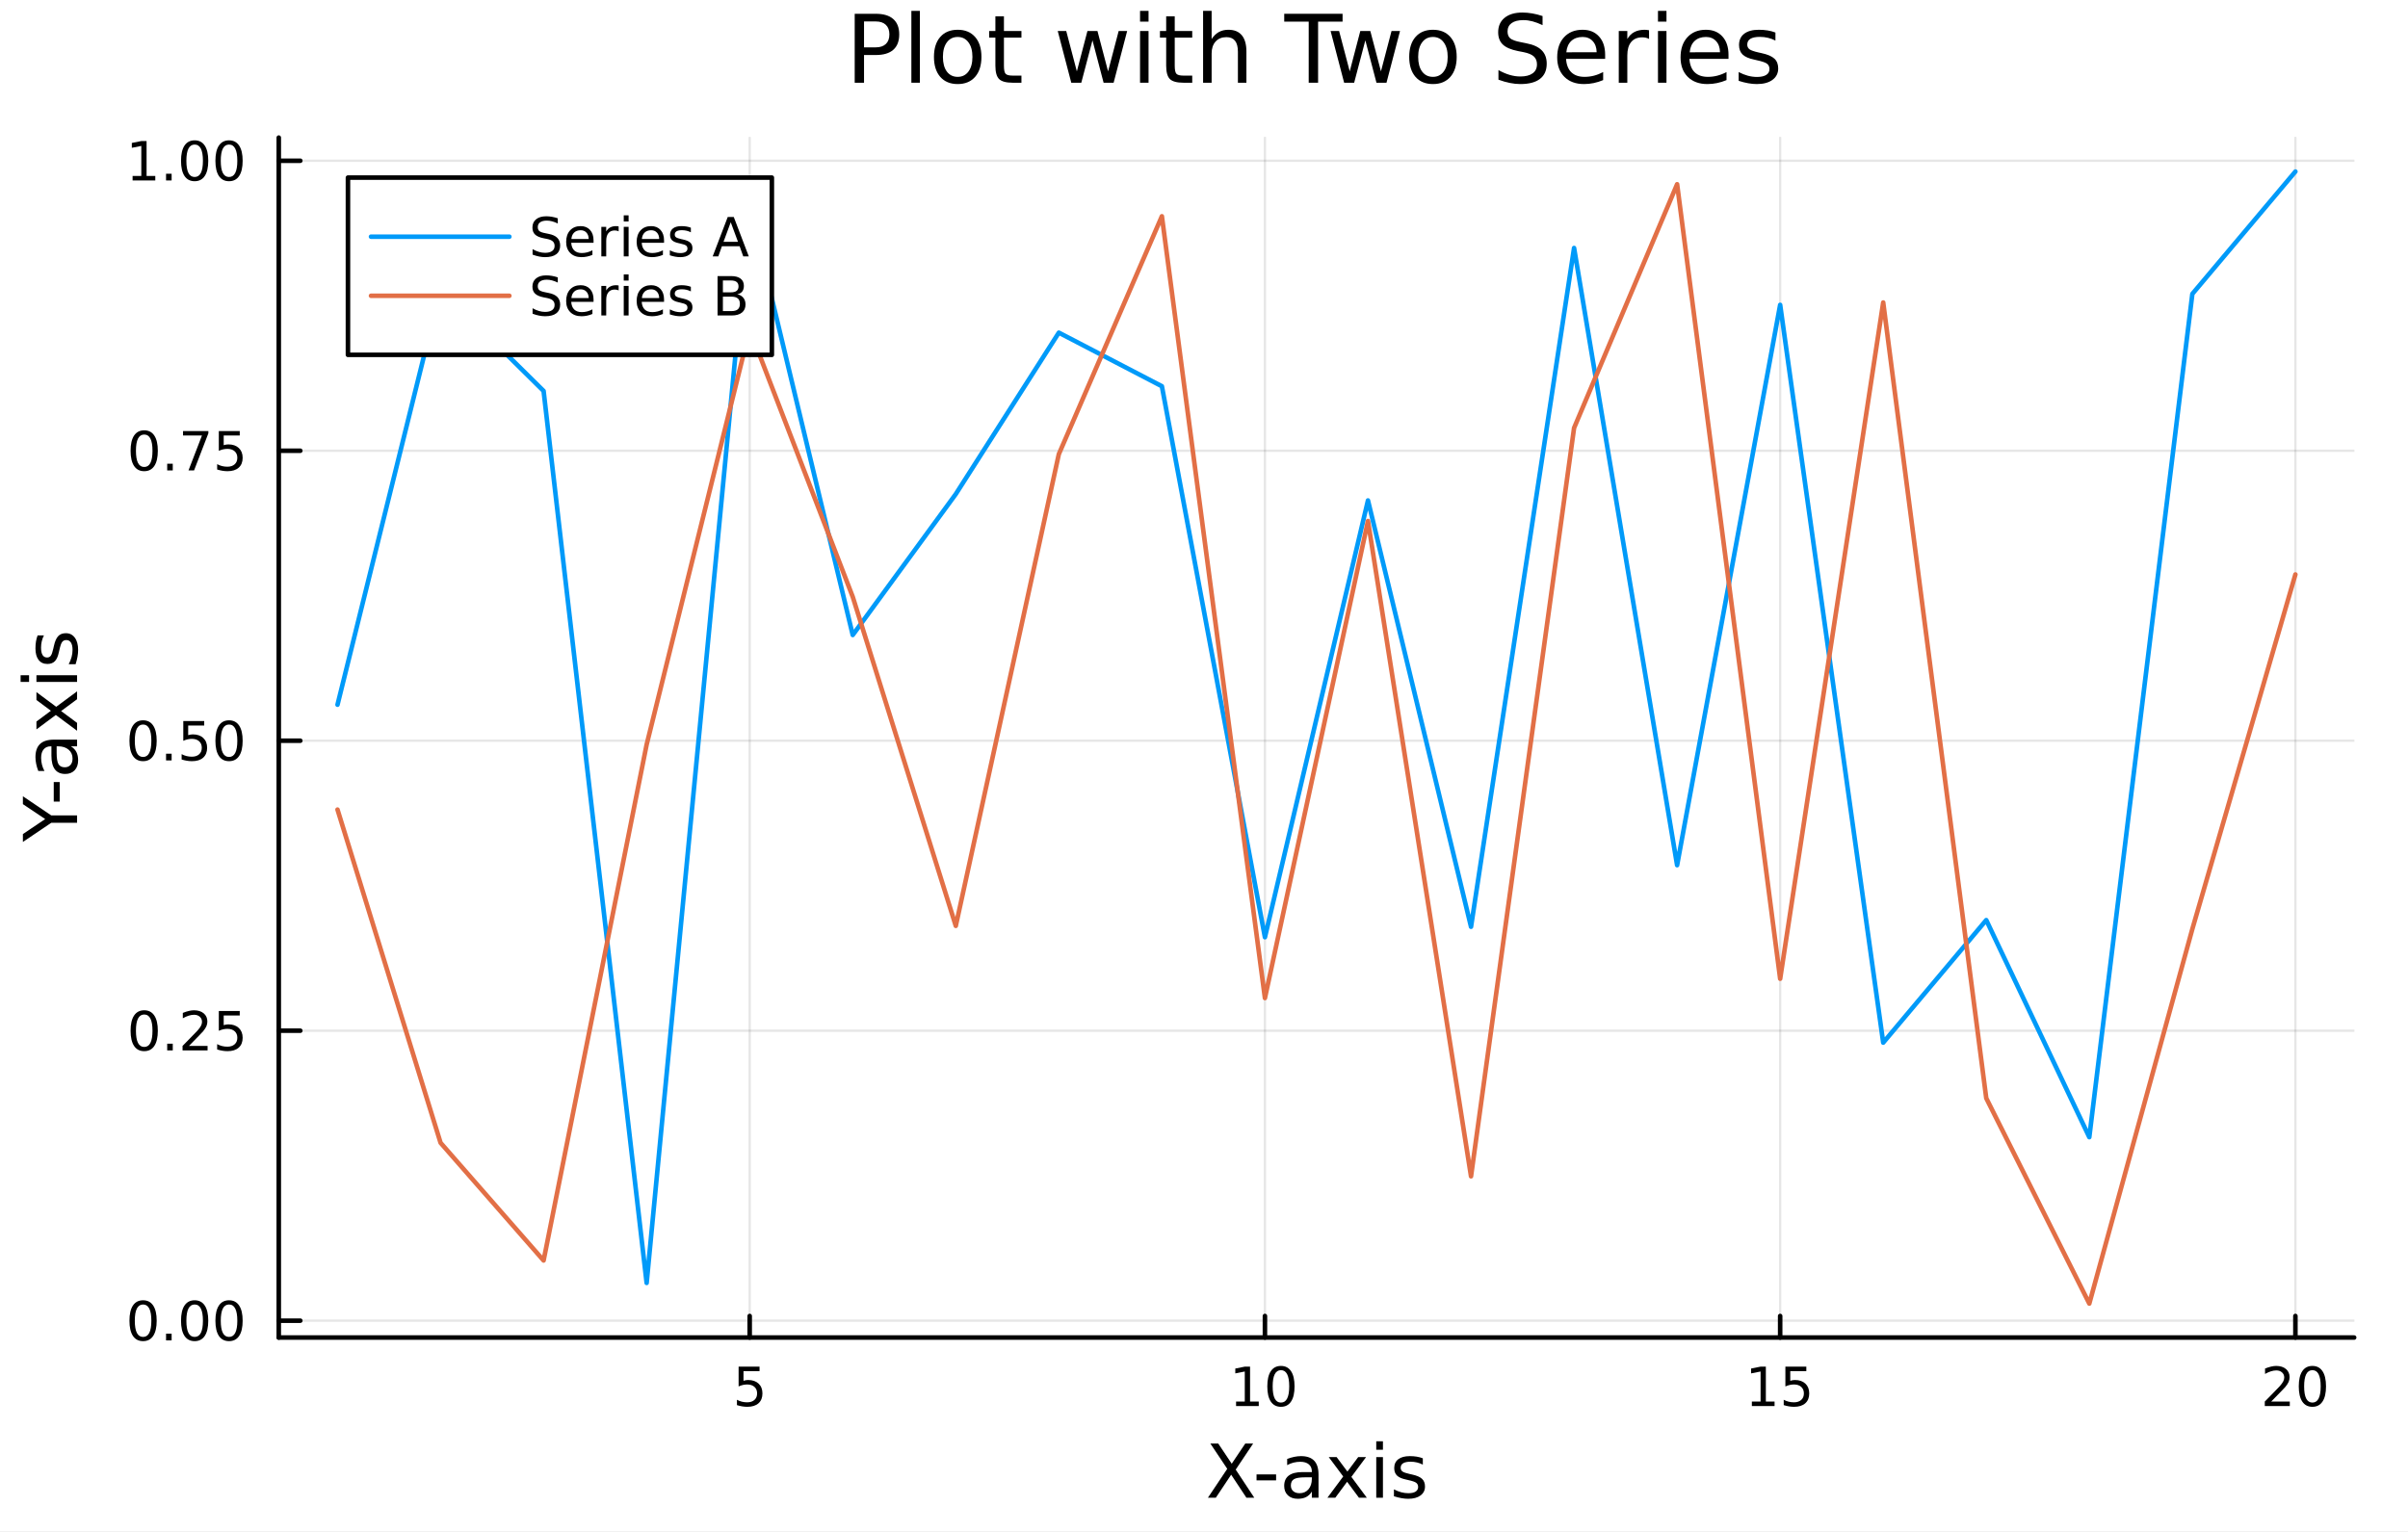 <?xml version="1.0" encoding="utf-8"?>
<svg xmlns="http://www.w3.org/2000/svg" xmlns:xlink="http://www.w3.org/1999/xlink" width="528" height="336" viewBox="0 0 2112 1344">
<rect x="0" y="0" width="2112" height="1344" fill="#333333" stroke="none"/>
<defs>
  <clipPath id="clip620">
    <rect x="0" y="0" width="2112" height="1344"/>
  </clipPath>
</defs>
<path clip-path="url(#clip620)" d="M0 1344 L2112 1344 L2112 2.13163e-14 L0 2.13163e-14  Z" fill="#ffffff" fill-rule="evenodd" fill-opacity="1"/>
<defs>
  <clipPath id="clip621">
    <rect x="422" y="0" width="1479" height="1344"/>
  </clipPath>
</defs>
<path clip-path="url(#clip620)" d="M244.502 1173.47 L2064.76 1173.47 L2064.76 120.723 L244.502 120.723  Z" fill="#ffffff" fill-rule="evenodd" fill-opacity="1"/>
<defs>
  <clipPath id="clip622">
    <rect x="244" y="120" width="1821" height="1054"/>
  </clipPath>
</defs>
<polyline clip-path="url(#clip622)" style="stroke:#000000; stroke-linecap:round; stroke-linejoin:round; stroke-width:2; stroke-opacity:0.1; fill:none" points="657.539,1173.47 657.539,120.723 "/>
<polyline clip-path="url(#clip622)" style="stroke:#000000; stroke-linecap:round; stroke-linejoin:round; stroke-width:2; stroke-opacity:0.1; fill:none" points="1109.44,1173.47 1109.44,120.723 "/>
<polyline clip-path="url(#clip622)" style="stroke:#000000; stroke-linecap:round; stroke-linejoin:round; stroke-width:2; stroke-opacity:0.1; fill:none" points="1561.34,1173.47 1561.34,120.723 "/>
<polyline clip-path="url(#clip622)" style="stroke:#000000; stroke-linecap:round; stroke-linejoin:round; stroke-width:2; stroke-opacity:0.1; fill:none" points="2013.24,1173.47 2013.24,120.723 "/>
<polyline clip-path="url(#clip622)" style="stroke:#000000; stroke-linecap:round; stroke-linejoin:round; stroke-width:2; stroke-opacity:0.1; fill:none" points="244.502,1158.68 2064.76,1158.68 "/>
<polyline clip-path="url(#clip622)" style="stroke:#000000; stroke-linecap:round; stroke-linejoin:round; stroke-width:2; stroke-opacity:0.1; fill:none" points="244.502,904.27 2064.76,904.27 "/>
<polyline clip-path="url(#clip622)" style="stroke:#000000; stroke-linecap:round; stroke-linejoin:round; stroke-width:2; stroke-opacity:0.1; fill:none" points="244.502,649.857 2064.76,649.857 "/>
<polyline clip-path="url(#clip622)" style="stroke:#000000; stroke-linecap:round; stroke-linejoin:round; stroke-width:2; stroke-opacity:0.1; fill:none" points="244.502,395.445 2064.76,395.445 "/>
<polyline clip-path="url(#clip622)" style="stroke:#000000; stroke-linecap:round; stroke-linejoin:round; stroke-width:2; stroke-opacity:0.1; fill:none" points="244.502,141.032 2064.76,141.032 "/>
<polyline clip-path="url(#clip620)" style="stroke:#000000; stroke-linecap:round; stroke-linejoin:round; stroke-width:4; stroke-opacity:1; fill:none" points="244.502,1173.47 2064.76,1173.47 "/>
<polyline clip-path="url(#clip620)" style="stroke:#000000; stroke-linecap:round; stroke-linejoin:round; stroke-width:4; stroke-opacity:1; fill:none" points="657.539,1173.47 657.539,1154.57 "/>
<polyline clip-path="url(#clip620)" style="stroke:#000000; stroke-linecap:round; stroke-linejoin:round; stroke-width:4; stroke-opacity:1; fill:none" points="1109.44,1173.47 1109.44,1154.57 "/>
<polyline clip-path="url(#clip620)" style="stroke:#000000; stroke-linecap:round; stroke-linejoin:round; stroke-width:4; stroke-opacity:1; fill:none" points="1561.34,1173.47 1561.34,1154.57 "/>
<polyline clip-path="url(#clip620)" style="stroke:#000000; stroke-linecap:round; stroke-linejoin:round; stroke-width:4; stroke-opacity:1; fill:none" points="2013.24,1173.47 2013.24,1154.57 "/>
<path clip-path="url(#clip620)" d="M647.817 1199.01 L666.173 1199.01 L666.173 1202.94 L652.099 1202.94 L652.099 1211.41 Q653.118 1211.07 654.136 1210.9 Q655.155 1210.72 656.173 1210.72 Q661.96 1210.72 665.34 1213.89 Q668.719 1217.06 668.719 1222.48 Q668.719 1228.06 665.247 1231.16 Q661.775 1234.24 655.455 1234.24 Q653.28 1234.24 651.011 1233.87 Q648.766 1233.5 646.358 1232.76 L646.358 1228.06 Q648.442 1229.19 650.664 1229.75 Q652.886 1230.3 655.363 1230.3 Q659.367 1230.3 661.705 1228.2 Q664.043 1226.09 664.043 1222.48 Q664.043 1218.87 661.705 1216.76 Q659.367 1214.65 655.363 1214.65 Q653.488 1214.65 651.613 1215.07 Q649.761 1215.49 647.817 1216.37 L647.817 1199.01 Z" fill="#000000" fill-rule="nonzero" fill-opacity="1" /><path clip-path="url(#clip620)" d="M1084.13 1229.63 L1091.77 1229.63 L1091.77 1203.27 L1083.46 1204.93 L1083.46 1200.67 L1091.72 1199.01 L1096.4 1199.01 L1096.4 1229.63 L1104.03 1229.63 L1104.03 1233.57 L1084.13 1233.57 L1084.13 1229.63 Z" fill="#000000" fill-rule="nonzero" fill-opacity="1" /><path clip-path="url(#clip620)" d="M1123.48 1202.09 Q1119.87 1202.09 1118.04 1205.65 Q1116.23 1209.19 1116.23 1216.32 Q1116.23 1223.43 1118.04 1226.99 Q1119.87 1230.53 1123.48 1230.53 Q1127.11 1230.53 1128.92 1226.99 Q1130.75 1223.43 1130.75 1216.32 Q1130.75 1209.19 1128.92 1205.65 Q1127.11 1202.09 1123.48 1202.09 M1123.48 1198.38 Q1129.29 1198.38 1132.34 1202.99 Q1135.42 1207.57 1135.42 1216.32 Q1135.42 1225.05 1132.34 1229.65 Q1129.29 1234.24 1123.48 1234.24 Q1117.67 1234.24 1114.59 1229.65 Q1111.53 1225.05 1111.53 1216.32 Q1111.53 1207.57 1114.59 1202.99 Q1117.67 1198.38 1123.48 1198.38 Z" fill="#000000" fill-rule="nonzero" fill-opacity="1" /><path clip-path="url(#clip620)" d="M1536.52 1229.63 L1544.16 1229.63 L1544.16 1203.27 L1535.85 1204.93 L1535.85 1200.67 L1544.12 1199.01 L1548.79 1199.01 L1548.79 1229.63 L1556.43 1229.63 L1556.43 1233.57 L1536.52 1233.57 L1536.52 1229.63 Z" fill="#000000" fill-rule="nonzero" fill-opacity="1" /><path clip-path="url(#clip620)" d="M1565.92 1199.01 L1584.28 1199.01 L1584.28 1202.94 L1570.2 1202.94 L1570.2 1211.41 Q1571.22 1211.07 1572.24 1210.9 Q1573.26 1210.72 1574.28 1210.72 Q1580.07 1210.72 1583.45 1213.89 Q1586.83 1217.06 1586.83 1222.48 Q1586.83 1228.06 1583.35 1231.16 Q1579.88 1234.24 1573.56 1234.24 Q1571.39 1234.24 1569.12 1233.87 Q1566.87 1233.5 1564.46 1232.76 L1564.46 1228.06 Q1566.55 1229.19 1568.77 1229.75 Q1570.99 1230.3 1573.47 1230.3 Q1577.47 1230.3 1579.81 1228.2 Q1582.15 1226.09 1582.15 1222.48 Q1582.15 1218.87 1579.81 1216.76 Q1577.47 1214.65 1573.47 1214.65 Q1571.59 1214.65 1569.72 1215.07 Q1567.87 1215.49 1565.92 1216.37 L1565.92 1199.01 Z" fill="#000000" fill-rule="nonzero" fill-opacity="1" /><path clip-path="url(#clip620)" d="M1992.01 1229.63 L2008.33 1229.63 L2008.33 1233.57 L1986.39 1233.57 L1986.39 1229.63 Q1989.05 1226.88 1993.63 1222.25 Q1998.24 1217.59 1999.42 1216.25 Q2001.67 1213.73 2002.54 1211.99 Q2003.45 1210.23 2003.45 1208.54 Q2003.45 1205.79 2001.5 1204.05 Q1999.58 1202.32 1996.48 1202.32 Q1994.28 1202.32 1991.83 1203.08 Q1989.4 1203.84 1986.62 1205.4 L1986.62 1200.67 Q1989.44 1199.54 1991.9 1198.96 Q1994.35 1198.38 1996.39 1198.38 Q2001.76 1198.38 2004.95 1201.07 Q2008.15 1203.75 2008.15 1208.24 Q2008.15 1210.37 2007.34 1212.29 Q2006.55 1214.19 2004.44 1216.78 Q2003.86 1217.46 2000.76 1220.67 Q1997.66 1223.87 1992.01 1229.63 Z" fill="#000000" fill-rule="nonzero" fill-opacity="1" /><path clip-path="url(#clip620)" d="M2028.15 1202.09 Q2024.54 1202.09 2022.71 1205.65 Q2020.9 1209.19 2020.9 1216.32 Q2020.9 1223.43 2022.71 1226.99 Q2024.54 1230.53 2028.15 1230.53 Q2031.78 1230.53 2033.59 1226.99 Q2035.42 1223.43 2035.42 1216.32 Q2035.42 1209.19 2033.59 1205.65 Q2031.78 1202.09 2028.15 1202.09 M2028.15 1198.38 Q2033.96 1198.38 2037.01 1202.99 Q2040.09 1207.57 2040.09 1216.32 Q2040.09 1225.05 2037.01 1229.65 Q2033.96 1234.24 2028.15 1234.24 Q2022.34 1234.24 2019.26 1229.65 Q2016.2 1225.05 2016.2 1216.32 Q2016.2 1207.57 2019.26 1202.99 Q2022.34 1198.38 2028.15 1198.38 Z" fill="#000000" fill-rule="nonzero" fill-opacity="1" /><path clip-path="url(#clip620)" d="M1061.59 1266.49 L1068.5 1266.49 L1080.31 1284.16 L1092.18 1266.49 L1099.09 1266.49 L1083.81 1289.32 L1100.11 1314.01 L1093.2 1314.01 L1079.83 1293.8 L1066.37 1314.01 L1059.43 1314.01 L1076.39 1288.65 L1061.59 1266.49 Z" fill="#000000" fill-rule="nonzero" fill-opacity="1" /><path clip-path="url(#clip620)" d="M1102.08 1293.55 L1119.24 1293.55 L1119.24 1298.77 L1102.08 1298.77 L1102.08 1293.55 Z" fill="#000000" fill-rule="nonzero" fill-opacity="1" /><path clip-path="url(#clip620)" d="M1144.76 1296.1 Q1137.66 1296.1 1134.93 1297.72 Q1132.19 1299.34 1132.19 1303.26 Q1132.19 1306.38 1134.23 1308.22 Q1136.3 1310.04 1139.83 1310.04 Q1144.7 1310.04 1147.63 1306.6 Q1150.59 1303.13 1150.59 1297.4 L1150.59 1296.1 L1144.76 1296.1 M1156.44 1293.68 L1156.44 1314.01 L1150.59 1314.01 L1150.59 1308.6 Q1148.58 1311.85 1145.59 1313.41 Q1142.6 1314.94 1138.27 1314.94 Q1132.79 1314.94 1129.55 1311.88 Q1126.33 1308.79 1126.33 1303.64 Q1126.33 1297.62 1130.34 1294.57 Q1134.39 1291.51 1142.37 1291.51 L1150.59 1291.51 L1150.59 1290.94 Q1150.59 1286.9 1147.91 1284.7 Q1145.27 1282.47 1140.47 1282.47 Q1137.41 1282.47 1134.51 1283.2 Q1131.62 1283.94 1128.94 1285.4 L1128.94 1279.99 Q1132.16 1278.75 1135.18 1278.14 Q1138.21 1277.51 1141.07 1277.51 Q1148.8 1277.51 1152.62 1281.52 Q1156.44 1285.53 1156.44 1293.68 Z" fill="#000000" fill-rule="nonzero" fill-opacity="1" /><path clip-path="url(#clip620)" d="M1198.14 1278.37 L1185.25 1295.71 L1198.81 1314.01 L1191.9 1314.01 L1181.52 1300.01 L1171.15 1314.01 L1164.24 1314.01 L1178.09 1295.36 L1165.42 1278.37 L1172.33 1278.37 L1181.78 1291.07 L1191.23 1278.37 L1198.14 1278.37 Z" fill="#000000" fill-rule="nonzero" fill-opacity="1" /><path clip-path="url(#clip620)" d="M1207.08 1278.37 L1212.94 1278.37 L1212.94 1314.01 L1207.08 1314.01 L1207.08 1278.37 M1207.08 1264.49 L1212.94 1264.49 L1212.94 1271.91 L1207.08 1271.91 L1207.08 1264.49 Z" fill="#000000" fill-rule="nonzero" fill-opacity="1" /><path clip-path="url(#clip620)" d="M1247.92 1279.42 L1247.92 1284.96 Q1245.44 1283.68 1242.76 1283.05 Q1240.09 1282.41 1237.22 1282.41 Q1232.86 1282.41 1230.67 1283.75 Q1228.5 1285.08 1228.5 1287.76 Q1228.5 1289.79 1230.06 1290.97 Q1231.62 1292.12 1236.33 1293.17 L1238.34 1293.61 Q1244.58 1294.95 1247.19 1297.4 Q1249.83 1299.82 1249.83 1304.18 Q1249.83 1309.14 1245.88 1312.04 Q1241.97 1314.94 1235.09 1314.94 Q1232.23 1314.94 1229.11 1314.36 Q1226.02 1313.82 1222.58 1312.71 L1222.58 1306.66 Q1225.83 1308.35 1228.98 1309.21 Q1232.13 1310.04 1235.22 1310.04 Q1239.36 1310.04 1241.58 1308.64 Q1243.81 1307.2 1243.81 1304.63 Q1243.81 1302.24 1242.19 1300.97 Q1240.6 1299.69 1235.16 1298.51 L1233.12 1298.04 Q1227.68 1296.89 1225.26 1294.54 Q1222.84 1292.15 1222.84 1288.01 Q1222.84 1282.98 1226.4 1280.24 Q1229.97 1277.51 1236.52 1277.51 Q1239.77 1277.51 1242.63 1277.98 Q1245.5 1278.46 1247.92 1279.42 Z" fill="#000000" fill-rule="nonzero" fill-opacity="1" /><polyline clip-path="url(#clip620)" style="stroke:#000000; stroke-linecap:round; stroke-linejoin:round; stroke-width:4; stroke-opacity:1; fill:none" points="244.502,1173.47 244.502,120.723 "/>
<polyline clip-path="url(#clip620)" style="stroke:#000000; stroke-linecap:round; stroke-linejoin:round; stroke-width:4; stroke-opacity:1; fill:none" points="244.502,1158.68 263.4,1158.68 "/>
<polyline clip-path="url(#clip620)" style="stroke:#000000; stroke-linecap:round; stroke-linejoin:round; stroke-width:4; stroke-opacity:1; fill:none" points="244.502,904.27 263.4,904.27 "/>
<polyline clip-path="url(#clip620)" style="stroke:#000000; stroke-linecap:round; stroke-linejoin:round; stroke-width:4; stroke-opacity:1; fill:none" points="244.502,649.857 263.4,649.857 "/>
<polyline clip-path="url(#clip620)" style="stroke:#000000; stroke-linecap:round; stroke-linejoin:round; stroke-width:4; stroke-opacity:1; fill:none" points="244.502,395.445 263.4,395.445 "/>
<polyline clip-path="url(#clip620)" style="stroke:#000000; stroke-linecap:round; stroke-linejoin:round; stroke-width:4; stroke-opacity:1; fill:none" points="244.502,141.032 263.4,141.032 "/>
<path clip-path="url(#clip620)" d="M125.485 1144.48 Q121.873 1144.48 120.045 1148.05 Q118.239 1151.59 118.239 1158.72 Q118.239 1165.82 120.045 1169.39 Q121.873 1172.93 125.485 1172.93 Q129.119 1172.93 130.924 1169.39 Q132.753 1165.82 132.753 1158.72 Q132.753 1151.59 130.924 1148.05 Q129.119 1144.48 125.485 1144.48 M125.485 1140.78 Q131.295 1140.78 134.35 1145.38 Q137.429 1149.97 137.429 1158.72 Q137.429 1167.44 134.35 1172.05 Q131.295 1176.63 125.485 1176.63 Q119.674 1176.63 116.596 1172.05 Q113.54 1167.44 113.54 1158.72 Q113.54 1149.97 116.596 1145.38 Q119.674 1140.78 125.485 1140.78 Z" fill="#000000" fill-rule="nonzero" fill-opacity="1" /><path clip-path="url(#clip620)" d="M145.646 1170.08 L150.531 1170.08 L150.531 1175.96 L145.646 1175.96 L145.646 1170.08 Z" fill="#000000" fill-rule="nonzero" fill-opacity="1" /><path clip-path="url(#clip620)" d="M170.716 1144.48 Q167.105 1144.48 165.276 1148.05 Q163.47 1151.59 163.47 1158.72 Q163.47 1165.82 165.276 1169.39 Q167.105 1172.93 170.716 1172.93 Q174.35 1172.93 176.156 1169.39 Q177.984 1165.82 177.984 1158.72 Q177.984 1151.59 176.156 1148.05 Q174.35 1144.48 170.716 1144.48 M170.716 1140.78 Q176.526 1140.78 179.581 1145.38 Q182.66 1149.97 182.66 1158.72 Q182.66 1167.44 179.581 1172.05 Q176.526 1176.63 170.716 1176.63 Q164.906 1176.63 161.827 1172.05 Q158.771 1167.44 158.771 1158.72 Q158.771 1149.97 161.827 1145.38 Q164.906 1140.78 170.716 1140.78 Z" fill="#000000" fill-rule="nonzero" fill-opacity="1" /><path clip-path="url(#clip620)" d="M200.878 1144.48 Q197.267 1144.48 195.438 1148.05 Q193.632 1151.59 193.632 1158.72 Q193.632 1165.82 195.438 1169.39 Q197.267 1172.93 200.878 1172.93 Q204.512 1172.93 206.317 1169.39 Q208.146 1165.82 208.146 1158.72 Q208.146 1151.59 206.317 1148.05 Q204.512 1144.48 200.878 1144.48 M200.878 1140.78 Q206.688 1140.78 209.743 1145.38 Q212.822 1149.97 212.822 1158.72 Q212.822 1167.44 209.743 1172.05 Q206.688 1176.63 200.878 1176.63 Q195.067 1176.63 191.989 1172.05 Q188.933 1167.44 188.933 1158.72 Q188.933 1149.97 191.989 1145.38 Q195.067 1140.78 200.878 1140.78 Z" fill="#000000" fill-rule="nonzero" fill-opacity="1" /><path clip-path="url(#clip620)" d="M126.48 890.069 Q122.869 890.069 121.04 893.634 Q119.235 897.175 119.235 904.305 Q119.235 911.412 121.04 914.976 Q122.869 918.518 126.48 918.518 Q130.114 918.518 131.92 914.976 Q133.748 911.412 133.748 904.305 Q133.748 897.175 131.92 893.634 Q130.114 890.069 126.48 890.069 M126.48 886.365 Q132.29 886.365 135.346 890.972 Q138.424 895.555 138.424 904.305 Q138.424 913.032 135.346 917.638 Q132.29 922.222 126.48 922.222 Q120.67 922.222 117.591 917.638 Q114.536 913.032 114.536 904.305 Q114.536 895.555 117.591 890.972 Q120.67 886.365 126.48 886.365 Z" fill="#000000" fill-rule="nonzero" fill-opacity="1" /><path clip-path="url(#clip620)" d="M146.642 915.671 L151.526 915.671 L151.526 921.55 L146.642 921.55 L146.642 915.671 Z" fill="#000000" fill-rule="nonzero" fill-opacity="1" /><path clip-path="url(#clip620)" d="M165.739 917.615 L182.058 917.615 L182.058 921.55 L160.114 921.55 L160.114 917.615 Q162.776 914.861 167.359 910.231 Q171.966 905.578 173.146 904.236 Q175.392 901.712 176.271 899.976 Q177.174 898.217 177.174 896.527 Q177.174 893.773 175.23 892.037 Q173.308 890.301 170.207 890.301 Q168.007 890.301 165.554 891.064 Q163.123 891.828 160.345 893.379 L160.345 888.657 Q163.17 887.523 165.623 886.944 Q168.077 886.365 170.114 886.365 Q175.484 886.365 178.679 889.051 Q181.873 891.736 181.873 896.226 Q181.873 898.356 181.063 900.277 Q180.276 902.175 178.169 904.768 Q177.591 905.439 174.489 908.657 Q171.387 911.851 165.739 917.615 Z" fill="#000000" fill-rule="nonzero" fill-opacity="1" /><path clip-path="url(#clip620)" d="M191.919 886.99 L210.276 886.99 L210.276 890.926 L196.202 890.926 L196.202 899.398 Q197.22 899.05 198.239 898.888 Q199.257 898.703 200.276 898.703 Q206.063 898.703 209.442 901.875 Q212.822 905.046 212.822 910.462 Q212.822 916.041 209.35 919.143 Q205.878 922.222 199.558 922.222 Q197.382 922.222 195.114 921.851 Q192.868 921.481 190.461 920.74 L190.461 916.041 Q192.544 917.175 194.767 917.731 Q196.989 918.286 199.466 918.286 Q203.47 918.286 205.808 916.18 Q208.146 914.074 208.146 910.462 Q208.146 906.851 205.808 904.745 Q203.47 902.638 199.466 902.638 Q197.591 902.638 195.716 903.055 Q193.864 903.472 191.919 904.351 L191.919 886.99 Z" fill="#000000" fill-rule="nonzero" fill-opacity="1" /><path clip-path="url(#clip620)" d="M125.485 635.656 Q121.873 635.656 120.045 639.221 Q118.239 642.763 118.239 649.892 Q118.239 656.999 120.045 660.563 Q121.873 664.105 125.485 664.105 Q129.119 664.105 130.924 660.563 Q132.753 656.999 132.753 649.892 Q132.753 642.763 130.924 639.221 Q129.119 635.656 125.485 635.656 M125.485 631.952 Q131.295 631.952 134.35 636.559 Q137.429 641.142 137.429 649.892 Q137.429 658.619 134.35 663.225 Q131.295 667.809 125.485 667.809 Q119.674 667.809 116.596 663.225 Q113.54 658.619 113.54 649.892 Q113.54 641.142 116.596 636.559 Q119.674 631.952 125.485 631.952 Z" fill="#000000" fill-rule="nonzero" fill-opacity="1" /><path clip-path="url(#clip620)" d="M145.646 661.258 L150.531 661.258 L150.531 667.137 L145.646 667.137 L145.646 661.258 Z" fill="#000000" fill-rule="nonzero" fill-opacity="1" /><path clip-path="url(#clip620)" d="M160.762 632.577 L179.119 632.577 L179.119 636.513 L165.045 636.513 L165.045 644.985 Q166.063 644.638 167.082 644.476 Q168.1 644.29 169.119 644.29 Q174.906 644.29 178.285 647.462 Q181.665 650.633 181.665 656.05 Q181.665 661.628 178.193 664.73 Q174.72 667.809 168.401 667.809 Q166.225 667.809 163.957 667.438 Q161.711 667.068 159.304 666.327 L159.304 661.628 Q161.387 662.763 163.609 663.318 Q165.832 663.874 168.308 663.874 Q172.313 663.874 174.651 661.767 Q176.989 659.661 176.989 656.05 Q176.989 652.439 174.651 650.332 Q172.313 648.226 168.308 648.226 Q166.433 648.226 164.558 648.642 Q162.707 649.059 160.762 649.939 L160.762 632.577 Z" fill="#000000" fill-rule="nonzero" fill-opacity="1" /><path clip-path="url(#clip620)" d="M200.878 635.656 Q197.267 635.656 195.438 639.221 Q193.632 642.763 193.632 649.892 Q193.632 656.999 195.438 660.563 Q197.267 664.105 200.878 664.105 Q204.512 664.105 206.317 660.563 Q208.146 656.999 208.146 649.892 Q208.146 642.763 206.317 639.221 Q204.512 635.656 200.878 635.656 M200.878 631.952 Q206.688 631.952 209.743 636.559 Q212.822 641.142 212.822 649.892 Q212.822 658.619 209.743 663.225 Q206.688 667.809 200.878 667.809 Q195.067 667.809 191.989 663.225 Q188.933 658.619 188.933 649.892 Q188.933 641.142 191.989 636.559 Q195.067 631.952 200.878 631.952 Z" fill="#000000" fill-rule="nonzero" fill-opacity="1" /><path clip-path="url(#clip620)" d="M126.48 381.243 Q122.869 381.243 121.04 384.808 Q119.235 388.35 119.235 395.479 Q119.235 402.586 121.04 406.151 Q122.869 409.692 126.48 409.692 Q130.114 409.692 131.92 406.151 Q133.748 402.586 133.748 395.479 Q133.748 388.35 131.92 384.808 Q130.114 381.243 126.48 381.243 M126.48 377.54 Q132.29 377.54 135.346 382.146 Q138.424 386.729 138.424 395.479 Q138.424 404.206 135.346 408.813 Q132.29 413.396 126.48 413.396 Q120.67 413.396 117.591 408.813 Q114.536 404.206 114.536 395.479 Q114.536 386.729 117.591 382.146 Q120.67 377.54 126.48 377.54 Z" fill="#000000" fill-rule="nonzero" fill-opacity="1" /><path clip-path="url(#clip620)" d="M146.642 406.845 L151.526 406.845 L151.526 412.725 L146.642 412.725 L146.642 406.845 Z" fill="#000000" fill-rule="nonzero" fill-opacity="1" /><path clip-path="url(#clip620)" d="M160.531 378.165 L182.753 378.165 L182.753 380.155 L170.207 412.725 L165.322 412.725 L177.128 382.1 L160.531 382.1 L160.531 378.165 Z" fill="#000000" fill-rule="nonzero" fill-opacity="1" /><path clip-path="url(#clip620)" d="M191.919 378.165 L210.276 378.165 L210.276 382.1 L196.202 382.1 L196.202 390.572 Q197.22 390.225 198.239 390.063 Q199.257 389.878 200.276 389.878 Q206.063 389.878 209.442 393.049 Q212.822 396.22 212.822 401.637 Q212.822 407.215 209.35 410.317 Q205.878 413.396 199.558 413.396 Q197.382 413.396 195.114 413.026 Q192.868 412.655 190.461 411.914 L190.461 407.215 Q192.544 408.35 194.767 408.905 Q196.989 409.461 199.466 409.461 Q203.47 409.461 205.808 407.354 Q208.146 405.248 208.146 401.637 Q208.146 398.026 205.808 395.919 Q203.47 393.813 199.466 393.813 Q197.591 393.813 195.716 394.229 Q193.864 394.646 191.919 395.526 L191.919 378.165 Z" fill="#000000" fill-rule="nonzero" fill-opacity="1" /><path clip-path="url(#clip620)" d="M116.295 154.377 L123.934 154.377 L123.934 128.011 L115.623 129.678 L115.623 125.418 L123.887 123.752 L128.563 123.752 L128.563 154.377 L136.202 154.377 L136.202 158.312 L116.295 158.312 L116.295 154.377 Z" fill="#000000" fill-rule="nonzero" fill-opacity="1" /><path clip-path="url(#clip620)" d="M145.646 152.432 L150.531 152.432 L150.531 158.312 L145.646 158.312 L145.646 152.432 Z" fill="#000000" fill-rule="nonzero" fill-opacity="1" /><path clip-path="url(#clip620)" d="M170.716 126.83 Q167.105 126.83 165.276 130.395 Q163.47 133.937 163.47 141.067 Q163.47 148.173 165.276 151.738 Q167.105 155.279 170.716 155.279 Q174.35 155.279 176.156 151.738 Q177.984 148.173 177.984 141.067 Q177.984 133.937 176.156 130.395 Q174.35 126.83 170.716 126.83 M170.716 123.127 Q176.526 123.127 179.581 127.733 Q182.66 132.317 182.66 141.067 Q182.66 149.793 179.581 154.4 Q176.526 158.983 170.716 158.983 Q164.906 158.983 161.827 154.4 Q158.771 149.793 158.771 141.067 Q158.771 132.317 161.827 127.733 Q164.906 123.127 170.716 123.127 Z" fill="#000000" fill-rule="nonzero" fill-opacity="1" /><path clip-path="url(#clip620)" d="M200.878 126.83 Q197.267 126.83 195.438 130.395 Q193.632 133.937 193.632 141.067 Q193.632 148.173 195.438 151.738 Q197.267 155.279 200.878 155.279 Q204.512 155.279 206.317 151.738 Q208.146 148.173 208.146 141.067 Q208.146 133.937 206.317 130.395 Q204.512 126.83 200.878 126.83 M200.878 123.127 Q206.688 123.127 209.743 127.733 Q212.822 132.317 212.822 141.067 Q212.822 149.793 209.743 154.4 Q206.688 158.983 200.878 158.983 Q195.067 158.983 191.989 154.4 Q188.933 149.793 188.933 141.067 Q188.933 132.317 191.989 127.733 Q195.067 123.127 200.878 123.127 Z" fill="#000000" fill-rule="nonzero" fill-opacity="1" /><path clip-path="url(#clip620)" d="M20.084 738.668 L20.084 731.761 L39.627 718.584 L20.084 705.502 L20.084 698.595 L44.974 715.401 L67.604 715.401 L67.604 721.862 L44.974 721.862 L20.084 738.668 Z" fill="#000000" fill-rule="nonzero" fill-opacity="1" /><path clip-path="url(#clip620)" d="M47.138 703.274 L47.138 686.119 L52.358 686.119 L52.358 703.274 L47.138 703.274 Z" fill="#000000" fill-rule="nonzero" fill-opacity="1" /><path clip-path="url(#clip620)" d="M49.685 660.592 Q49.685 667.69 51.308 670.427 Q52.931 673.164 56.846 673.164 Q59.965 673.164 61.811 671.127 Q63.626 669.059 63.626 665.526 Q63.626 660.656 60.188 657.728 Q56.719 654.768 50.99 654.768 L49.685 654.768 L49.685 660.592 M47.266 648.911 L67.604 648.911 L67.604 654.768 L62.193 654.768 Q65.44 656.773 66.999 659.765 Q68.527 662.757 68.527 667.085 Q68.527 672.56 65.472 675.806 Q62.384 679.021 57.228 679.021 Q51.212 679.021 48.157 675.011 Q45.101 670.968 45.101 662.979 L45.101 654.768 L44.529 654.768 Q40.486 654.768 38.29 657.441 Q36.062 660.083 36.062 664.889 Q36.062 667.945 36.794 670.841 Q37.526 673.737 38.99 676.411 L33.58 676.411 Q32.338 673.196 31.733 670.173 Q31.097 667.149 31.097 664.284 Q31.097 656.55 35.107 652.731 Q39.118 648.911 47.266 648.911 Z" fill="#000000" fill-rule="nonzero" fill-opacity="1" /><path clip-path="url(#clip620)" d="M31.956 607.216 L49.303 620.106 L67.604 606.547 L67.604 613.454 L53.6 623.83 L67.604 634.206 L67.604 641.113 L48.953 627.268 L31.956 639.935 L31.956 633.029 L44.656 623.576 L31.956 614.123 L31.956 607.216 Z" fill="#000000" fill-rule="nonzero" fill-opacity="1" /><path clip-path="url(#clip620)" d="M31.956 598.272 L31.956 592.415 L67.604 592.415 L67.604 598.272 L31.956 598.272 M18.079 598.272 L18.079 592.415 L25.495 592.415 L25.495 598.272 L18.079 598.272 Z" fill="#000000" fill-rule="nonzero" fill-opacity="1" /><path clip-path="url(#clip620)" d="M33.007 557.436 L38.545 557.436 Q37.272 559.919 36.635 562.592 Q35.998 565.266 35.998 568.13 Q35.998 572.491 37.335 574.687 Q38.672 576.851 41.346 576.851 Q43.383 576.851 44.56 575.292 Q45.706 573.732 46.757 569.022 L47.202 567.016 Q48.539 560.778 50.99 558.168 Q53.409 555.526 57.769 555.526 Q62.734 555.526 65.631 559.473 Q68.527 563.388 68.527 570.263 Q68.527 573.127 67.954 576.247 Q67.413 579.334 66.299 582.771 L60.252 582.771 Q61.939 579.525 62.798 576.374 Q63.626 573.223 63.626 570.136 Q63.626 565.998 62.225 563.77 Q60.793 561.542 58.215 561.542 Q55.828 561.542 54.554 563.165 Q53.281 564.756 52.104 570.199 L51.626 572.236 Q50.48 577.679 48.125 580.098 Q45.738 582.517 41.6 582.517 Q36.571 582.517 33.834 578.952 Q31.097 575.387 31.097 568.831 Q31.097 565.584 31.574 562.719 Q32.052 559.855 33.007 557.436 Z" fill="#000000" fill-rule="nonzero" fill-opacity="1" /><path clip-path="url(#clip620)" d="M757.823 18.82 L757.823 41.546 L768.112 41.546 Q773.824 41.546 776.943 38.589 Q780.062 35.632 780.062 30.163 Q780.062 24.735 776.943 21.778 Q773.824 18.82 768.112 18.82 L757.823 18.82 M749.64 12.096 L768.112 12.096 Q778.28 12.096 783.465 16.714 Q788.691 21.292 788.691 30.163 Q788.691 39.115 783.465 43.693 Q778.28 48.271 768.112 48.271 L757.823 48.271 L757.823 72.576 L749.64 72.576 L749.64 12.096 Z" fill="#000000" fill-rule="nonzero" fill-opacity="1" /><path clip-path="url(#clip620)" d="M799.344 9.544 L806.798 9.544 L806.798 72.576 L799.344 72.576 L799.344 9.544 Z" fill="#000000" fill-rule="nonzero" fill-opacity="1" /><path clip-path="url(#clip620)" d="M839.975 32.431 Q833.98 32.431 830.496 37.131 Q827.012 41.789 827.012 49.931 Q827.012 58.074 830.455 62.773 Q833.939 67.431 839.975 67.431 Q845.93 67.431 849.414 62.732 Q852.897 58.033 852.897 49.931 Q852.897 41.87 849.414 37.171 Q845.93 32.431 839.975 32.431 M839.975 26.112 Q849.697 26.112 855.247 32.431 Q860.797 38.751 860.797 49.931 Q860.797 61.071 855.247 67.431 Q849.697 73.751 839.975 73.751 Q830.212 73.751 824.663 67.431 Q819.153 61.071 819.153 49.931 Q819.153 38.751 824.663 32.431 Q830.212 26.112 839.975 26.112 Z" fill="#000000" fill-rule="nonzero" fill-opacity="1" /><path clip-path="url(#clip620)" d="M880.525 14.324 L880.525 27.206 L895.877 27.206 L895.877 32.999 L880.525 32.999 L880.525 57.628 Q880.525 63.178 882.023 64.758 Q883.563 66.338 888.221 66.338 L895.877 66.338 L895.877 72.576 L888.221 72.576 Q879.593 72.576 876.312 69.376 Q873.03 66.135 873.03 57.628 L873.03 32.999 L867.562 32.999 L867.562 27.206 L873.03 27.206 L873.03 14.324 L880.525 14.324 Z" fill="#000000" fill-rule="nonzero" fill-opacity="1" /><path clip-path="url(#clip620)" d="M927.718 27.206 L935.171 27.206 L944.488 62.611 L953.765 27.206 L962.555 27.206 L971.872 62.611 L981.149 27.206 L988.603 27.206 L976.734 72.576 L967.943 72.576 L958.18 35.389 L948.377 72.576 L939.587 72.576 L927.718 27.206 Z" fill="#000000" fill-rule="nonzero" fill-opacity="1" /><path clip-path="url(#clip620)" d="M999.905 27.206 L1007.36 27.206 L1007.36 72.576 L999.905 72.576 L999.905 27.206 M999.905 9.544 L1007.36 9.544 L1007.36 18.983 L999.905 18.983 L999.905 9.544 Z" fill="#000000" fill-rule="nonzero" fill-opacity="1" /><path clip-path="url(#clip620)" d="M1030.33 14.324 L1030.33 27.206 L1045.68 27.206 L1045.68 32.999 L1030.33 32.999 L1030.33 57.628 Q1030.33 63.178 1031.83 64.758 Q1033.37 66.338 1038.02 66.338 L1045.68 66.338 L1045.68 72.576 L1038.02 72.576 Q1029.4 72.576 1026.11 69.376 Q1022.83 66.135 1022.83 57.628 L1022.83 32.999 L1017.36 32.999 L1017.36 27.206 L1022.83 27.206 L1022.83 14.324 L1030.33 14.324 Z" fill="#000000" fill-rule="nonzero" fill-opacity="1" /><path clip-path="url(#clip620)" d="M1093.2 45.192 L1093.2 72.576 L1085.74 72.576 L1085.74 45.435 Q1085.74 38.994 1083.23 35.794 Q1080.72 32.594 1075.7 32.594 Q1069.66 32.594 1066.18 36.442 Q1062.69 40.29 1062.69 46.934 L1062.69 72.576 L1055.2 72.576 L1055.2 9.544 L1062.69 9.544 L1062.69 34.254 Q1065.37 30.163 1068.97 28.138 Q1072.62 26.112 1077.36 26.112 Q1085.18 26.112 1089.19 30.973 Q1093.2 35.794 1093.2 45.192 Z" fill="#000000" fill-rule="nonzero" fill-opacity="1" /><path clip-path="url(#clip620)" d="M1126.37 12.096 L1177.54 12.096 L1177.54 18.983 L1156.07 18.983 L1156.07 72.576 L1147.84 72.576 L1147.84 18.983 L1126.37 18.983 L1126.37 12.096 Z" fill="#000000" fill-rule="nonzero" fill-opacity="1" /><path clip-path="url(#clip620)" d="M1167.04 27.206 L1174.5 27.206 L1183.82 62.611 L1193.09 27.206 L1201.88 27.206 L1211.2 62.611 L1220.48 27.206 L1227.93 27.206 L1216.06 72.576 L1207.27 72.576 L1197.51 35.389 L1187.7 72.576 L1178.91 72.576 L1167.04 27.206 Z" fill="#000000" fill-rule="nonzero" fill-opacity="1" /><path clip-path="url(#clip620)" d="M1256.81 32.431 Q1250.82 32.431 1247.33 37.131 Q1243.85 41.789 1243.85 49.931 Q1243.85 58.074 1247.29 62.773 Q1250.78 67.431 1256.81 67.431 Q1262.77 67.431 1266.25 62.732 Q1269.74 58.033 1269.74 49.931 Q1269.74 41.87 1266.25 37.171 Q1262.77 32.431 1256.81 32.431 M1256.81 26.112 Q1266.54 26.112 1272.08 32.431 Q1277.63 38.751 1277.63 49.931 Q1277.63 61.071 1272.08 67.431 Q1266.54 73.751 1256.81 73.751 Q1247.05 73.751 1241.5 67.431 Q1235.99 61.071 1235.99 49.931 Q1235.99 38.751 1241.5 32.431 Q1247.05 26.112 1256.81 26.112 Z" fill="#000000" fill-rule="nonzero" fill-opacity="1" /><path clip-path="url(#clip620)" d="M1352.94 14.081 L1352.94 22.061 Q1348.28 19.833 1344.15 18.739 Q1340.02 17.646 1336.17 17.646 Q1329.49 17.646 1325.84 20.238 Q1322.24 22.831 1322.24 27.611 Q1322.24 31.621 1324.63 33.687 Q1327.06 35.713 1333.78 36.969 L1338.72 37.981 Q1347.88 39.723 1352.21 44.139 Q1356.59 48.514 1356.59 55.886 Q1356.59 64.677 1350.67 69.214 Q1344.8 73.751 1333.42 73.751 Q1329.12 73.751 1324.26 72.778 Q1319.44 71.806 1314.25 69.902 L1314.25 61.477 Q1319.24 64.272 1324.02 65.689 Q1328.8 67.107 1333.42 67.107 Q1340.42 67.107 1344.23 64.353 Q1348.04 61.598 1348.04 56.494 Q1348.04 52.038 1345.28 49.526 Q1342.57 47.015 1336.33 45.759 L1331.35 44.787 Q1322.19 42.964 1318.1 39.075 Q1314.01 35.186 1314.01 28.259 Q1314.01 20.238 1319.64 15.62 Q1325.31 11.002 1335.24 11.002 Q1339.49 11.002 1343.91 11.772 Q1348.32 12.542 1352.94 14.081 Z" fill="#000000" fill-rule="nonzero" fill-opacity="1" /><path clip-path="url(#clip620)" d="M1407.83 48.028 L1407.83 51.673 L1373.56 51.673 Q1374.05 59.37 1378.18 63.421 Q1382.35 67.431 1389.76 67.431 Q1394.06 67.431 1398.07 66.378 Q1402.12 65.325 1406.09 63.218 L1406.09 70.267 Q1402.08 71.968 1397.87 72.86 Q1393.65 73.751 1389.32 73.751 Q1378.46 73.751 1372.1 67.431 Q1365.78 61.112 1365.78 50.337 Q1365.78 39.197 1371.78 32.675 Q1377.81 26.112 1388.02 26.112 Q1397.18 26.112 1402.48 32.026 Q1407.83 37.9 1407.83 48.028 M1400.38 45.84 Q1400.3 39.723 1396.93 36.077 Q1393.61 32.431 1388.1 32.431 Q1381.86 32.431 1378.1 35.956 Q1374.37 39.48 1373.8 45.88 L1400.38 45.84 Z" fill="#000000" fill-rule="nonzero" fill-opacity="1" /><path clip-path="url(#clip620)" d="M1446.35 34.173 Q1445.1 33.444 1443.6 33.12 Q1442.14 32.756 1440.36 32.756 Q1434.04 32.756 1430.64 36.888 Q1427.28 40.979 1427.28 48.676 L1427.28 72.576 L1419.78 72.576 L1419.78 27.206 L1427.28 27.206 L1427.28 34.254 Q1429.62 30.122 1433.39 28.138 Q1437.16 26.112 1442.55 26.112 Q1443.32 26.112 1444.25 26.234 Q1445.18 26.315 1446.31 26.517 L1446.35 34.173 Z" fill="#000000" fill-rule="nonzero" fill-opacity="1" /><path clip-path="url(#clip620)" d="M1454.17 27.206 L1461.63 27.206 L1461.63 72.576 L1454.17 72.576 L1454.17 27.206 M1454.17 9.544 L1461.63 9.544 L1461.63 18.983 L1454.17 18.983 L1454.17 9.544 Z" fill="#000000" fill-rule="nonzero" fill-opacity="1" /><path clip-path="url(#clip620)" d="M1516.03 48.028 L1516.03 51.673 L1481.76 51.673 Q1482.25 59.37 1486.38 63.421 Q1490.55 67.431 1497.96 67.431 Q1502.26 67.431 1506.27 66.378 Q1510.32 65.325 1514.29 63.218 L1514.29 70.267 Q1510.28 71.968 1506.07 72.86 Q1501.85 73.751 1497.52 73.751 Q1486.66 73.751 1480.3 67.431 Q1473.98 61.112 1473.98 50.337 Q1473.98 39.197 1479.98 32.675 Q1486.01 26.112 1496.22 26.112 Q1505.38 26.112 1510.68 32.026 Q1516.03 37.9 1516.03 48.028 M1508.58 45.84 Q1508.5 39.723 1505.13 36.077 Q1501.81 32.431 1496.3 32.431 Q1490.06 32.431 1486.3 35.956 Q1482.57 39.48 1482 45.88 L1508.58 45.84 Z" fill="#000000" fill-rule="nonzero" fill-opacity="1" /><path clip-path="url(#clip620)" d="M1557.19 28.543 L1557.19 35.591 Q1554.03 33.971 1550.63 33.161 Q1547.22 32.35 1543.58 32.35 Q1538.03 32.35 1535.23 34.052 Q1532.48 35.753 1532.48 39.156 Q1532.48 41.749 1534.46 43.248 Q1536.45 44.706 1542.44 46.043 L1544.99 46.61 Q1552.93 48.311 1556.26 51.43 Q1559.62 54.509 1559.62 60.059 Q1559.62 66.378 1554.59 70.064 Q1549.61 73.751 1540.86 73.751 Q1537.22 73.751 1533.25 73.022 Q1529.32 72.333 1524.94 70.915 L1524.94 63.218 Q1529.07 65.365 1533.08 66.459 Q1537.1 67.512 1541.02 67.512 Q1546.29 67.512 1549.13 65.73 Q1551.96 63.907 1551.96 60.626 Q1551.96 57.588 1549.9 55.967 Q1547.87 54.347 1540.94 52.848 L1538.35 52.24 Q1531.42 50.782 1528.35 47.785 Q1525.27 44.746 1525.27 39.48 Q1525.27 33.08 1529.8 29.596 Q1534.34 26.112 1542.69 26.112 Q1546.82 26.112 1550.46 26.72 Q1554.11 27.327 1557.19 28.543 Z" fill="#000000" fill-rule="nonzero" fill-opacity="1" /><polyline clip-path="url(#clip622)" style="stroke:#009af9; stroke-linecap:round; stroke-linejoin:round; stroke-width:4; stroke-opacity:1; fill:none" points="296.019,618.271 386.399,253.717 476.779,342.988 567.159,1125.56 657.539,181.015 747.919,557.114 838.299,433.472 928.679,291.852 1019.06,338.862 1109.44,822.257 1199.82,439.054 1290.2,813.087 1380.58,217.561 1470.96,759.049 1561.34,267.468 1651.72,914.744 1742.1,807.22 1832.48,997.679 1922.86,257.845 2013.24,150.518 "/>
<polyline clip-path="url(#clip622)" style="stroke:#e26f46; stroke-linecap:round; stroke-linejoin:round; stroke-width:4; stroke-opacity:1; fill:none" points="296.019,710.282 386.399,1002.6 476.779,1105.88 567.159,653.233 657.539,289.013 747.919,523.639 838.299,812.311 928.679,398.442 1019.06,189.731 1109.44,875.629 1199.82,457.078 1290.2,1032.02 1380.58,375.464 1470.96,161.64 1561.34,858.692 1651.72,265.383 1742.1,963.477 1832.48,1143.68 1922.86,815.028 2013.24,503.988 "/>
<path clip-path="url(#clip620)" d="M305.177 311.335 L676.97 311.335 L676.97 155.815 L305.177 155.815  Z" fill="#ffffff" fill-rule="evenodd" fill-opacity="1"/>
<polyline clip-path="url(#clip620)" style="stroke:#000000; stroke-linecap:round; stroke-linejoin:round; stroke-width:4; stroke-opacity:1; fill:none" points="305.177,311.335 676.97,311.335 676.97,155.815 305.177,155.815 305.177,311.335 "/>
<polyline clip-path="url(#clip620)" style="stroke:#009af9; stroke-linecap:round; stroke-linejoin:round; stroke-width:4; stroke-opacity:1; fill:none" points="325.402,207.655 446.752,207.655 "/>
<path clip-path="url(#clip620)" d="M489.223 191.509 L489.223 196.069 Q486.561 194.796 484.2 194.171 Q481.839 193.546 479.639 193.546 Q475.82 193.546 473.737 195.027 Q471.677 196.509 471.677 199.24 Q471.677 201.532 473.042 202.713 Q474.431 203.87 478.274 204.588 L481.098 205.166 Q486.329 206.162 488.806 208.685 Q491.306 211.185 491.306 215.398 Q491.306 220.421 487.926 223.013 Q484.57 225.606 478.065 225.606 Q475.612 225.606 472.834 225.05 Q470.079 224.495 467.116 223.407 L467.116 218.592 Q469.964 220.189 472.695 220.999 Q475.427 221.81 478.065 221.81 Q482.07 221.81 484.246 220.236 Q486.422 218.662 486.422 215.745 Q486.422 213.199 484.848 211.763 Q483.297 210.328 479.732 209.611 L476.885 209.055 Q471.653 208.013 469.315 205.791 Q466.978 203.569 466.978 199.611 Q466.978 195.027 470.195 192.389 Q473.436 189.75 479.107 189.75 Q481.538 189.75 484.061 190.189 Q486.584 190.629 489.223 191.509 Z" fill="#000000" fill-rule="nonzero" fill-opacity="1" /><path clip-path="url(#clip620)" d="M520.588 210.907 L520.588 212.99 L501.005 212.99 Q501.283 217.388 503.644 219.703 Q506.028 221.995 510.264 221.995 Q512.718 221.995 515.01 221.393 Q517.324 220.791 519.593 219.587 L519.593 223.615 Q517.301 224.587 514.894 225.097 Q512.487 225.606 510.01 225.606 Q503.806 225.606 500.172 221.995 Q496.561 218.384 496.561 212.226 Q496.561 205.861 499.987 202.134 Q503.436 198.384 509.269 198.384 Q514.5 198.384 517.533 201.763 Q520.588 205.12 520.588 210.907 M516.329 209.657 Q516.283 206.162 514.362 204.078 Q512.463 201.995 509.315 201.995 Q505.75 201.995 503.598 204.009 Q501.468 206.023 501.144 209.68 L516.329 209.657 Z" fill="#000000" fill-rule="nonzero" fill-opacity="1" /><path clip-path="url(#clip620)" d="M542.602 202.99 Q541.885 202.574 541.028 202.388 Q540.195 202.18 539.176 202.18 Q535.565 202.18 533.621 204.541 Q531.699 206.879 531.699 211.277 L531.699 224.935 L527.417 224.935 L527.417 199.009 L531.699 199.009 L531.699 203.037 Q533.042 200.675 535.195 199.541 Q537.347 198.384 540.426 198.384 Q540.866 198.384 541.398 198.453 Q541.931 198.5 542.579 198.615 L542.602 202.99 Z" fill="#000000" fill-rule="nonzero" fill-opacity="1" /><path clip-path="url(#clip620)" d="M547.07 199.009 L551.329 199.009 L551.329 224.935 L547.07 224.935 L547.07 199.009 M547.07 188.916 L551.329 188.916 L551.329 194.31 L547.07 194.31 L547.07 188.916 Z" fill="#000000" fill-rule="nonzero" fill-opacity="1" /><path clip-path="url(#clip620)" d="M582.417 210.907 L582.417 212.99 L562.833 212.99 Q563.111 217.388 565.472 219.703 Q567.857 221.995 572.093 221.995 Q574.546 221.995 576.838 221.393 Q579.153 220.791 581.421 219.587 L581.421 223.615 Q579.13 224.587 576.722 225.097 Q574.315 225.606 571.838 225.606 Q565.634 225.606 562 221.995 Q558.389 218.384 558.389 212.226 Q558.389 205.861 561.815 202.134 Q565.264 198.384 571.097 198.384 Q576.329 198.384 579.361 201.763 Q582.417 205.12 582.417 210.907 M578.157 209.657 Q578.111 206.162 576.19 204.078 Q574.292 201.995 571.144 201.995 Q567.579 201.995 565.426 204.009 Q563.296 206.023 562.972 209.68 L578.157 209.657 Z" fill="#000000" fill-rule="nonzero" fill-opacity="1" /><path clip-path="url(#clip620)" d="M605.935 199.773 L605.935 203.8 Q604.13 202.875 602.185 202.412 Q600.241 201.949 598.157 201.949 Q594.986 201.949 593.389 202.921 Q591.815 203.893 591.815 205.838 Q591.815 207.319 592.949 208.175 Q594.083 209.009 597.509 209.773 L598.968 210.097 Q603.505 211.069 605.403 212.851 Q607.324 214.611 607.324 217.782 Q607.324 221.393 604.454 223.499 Q601.606 225.606 596.606 225.606 Q594.523 225.606 592.255 225.189 Q590.009 224.796 587.509 223.986 L587.509 219.587 Q589.87 220.814 592.162 221.439 Q594.454 222.041 596.699 222.041 Q599.708 222.041 601.329 221.023 Q602.949 219.981 602.949 218.106 Q602.949 216.37 601.768 215.444 Q600.611 214.518 596.653 213.662 L595.171 213.314 Q591.213 212.481 589.454 210.768 Q587.694 209.032 587.694 206.023 Q587.694 202.365 590.287 200.375 Q592.88 198.384 597.648 198.384 Q600.009 198.384 602.093 198.731 Q604.176 199.078 605.935 199.773 Z" fill="#000000" fill-rule="nonzero" fill-opacity="1" /><path clip-path="url(#clip620)" d="M640.912 194.981 L634.569 212.18 L647.277 212.18 L640.912 194.981 M638.273 190.375 L643.574 190.375 L656.745 224.935 L651.884 224.935 L648.736 216.069 L633.157 216.069 L630.009 224.935 L625.079 224.935 L638.273 190.375 Z" fill="#000000" fill-rule="nonzero" fill-opacity="1" /><polyline clip-path="url(#clip620)" style="stroke:#e26f46; stroke-linecap:round; stroke-linejoin:round; stroke-width:4; stroke-opacity:1; fill:none" points="325.402,259.495 446.752,259.495 "/>
<path clip-path="url(#clip620)" d="M489.223 243.349 L489.223 247.909 Q486.561 246.636 484.2 246.011 Q481.839 245.386 479.639 245.386 Q475.82 245.386 473.737 246.867 Q471.677 248.349 471.677 251.08 Q471.677 253.372 473.042 254.553 Q474.431 255.71 478.274 256.428 L481.098 257.006 Q486.329 258.002 488.806 260.525 Q491.306 263.025 491.306 267.238 Q491.306 272.261 487.926 274.853 Q484.57 277.446 478.065 277.446 Q475.612 277.446 472.834 276.89 Q470.079 276.335 467.116 275.247 L467.116 270.432 Q469.964 272.029 472.695 272.839 Q475.427 273.65 478.065 273.65 Q482.07 273.65 484.246 272.076 Q486.422 270.502 486.422 267.585 Q486.422 265.039 484.848 263.603 Q483.297 262.168 479.732 261.451 L476.885 260.895 Q471.653 259.853 469.315 257.631 Q466.978 255.409 466.978 251.451 Q466.978 246.867 470.195 244.229 Q473.436 241.59 479.107 241.59 Q481.538 241.59 484.061 242.029 Q486.584 242.469 489.223 243.349 Z" fill="#000000" fill-rule="nonzero" fill-opacity="1" /><path clip-path="url(#clip620)" d="M520.588 262.747 L520.588 264.83 L501.005 264.83 Q501.283 269.228 503.644 271.543 Q506.028 273.835 510.264 273.835 Q512.718 273.835 515.01 273.233 Q517.324 272.631 519.593 271.427 L519.593 275.455 Q517.301 276.427 514.894 276.937 Q512.487 277.446 510.01 277.446 Q503.806 277.446 500.172 273.835 Q496.561 270.224 496.561 264.066 Q496.561 257.701 499.987 253.974 Q503.436 250.224 509.269 250.224 Q514.5 250.224 517.533 253.603 Q520.588 256.96 520.588 262.747 M516.329 261.497 Q516.283 258.002 514.362 255.918 Q512.463 253.835 509.315 253.835 Q505.75 253.835 503.598 255.849 Q501.468 257.863 501.144 261.52 L516.329 261.497 Z" fill="#000000" fill-rule="nonzero" fill-opacity="1" /><path clip-path="url(#clip620)" d="M542.602 254.83 Q541.885 254.414 541.028 254.228 Q540.195 254.02 539.176 254.02 Q535.565 254.02 533.621 256.381 Q531.699 258.719 531.699 263.117 L531.699 276.775 L527.417 276.775 L527.417 250.849 L531.699 250.849 L531.699 254.877 Q533.042 252.515 535.195 251.381 Q537.347 250.224 540.426 250.224 Q540.866 250.224 541.398 250.293 Q541.931 250.34 542.579 250.455 L542.602 254.83 Z" fill="#000000" fill-rule="nonzero" fill-opacity="1" /><path clip-path="url(#clip620)" d="M547.07 250.849 L551.329 250.849 L551.329 276.775 L547.07 276.775 L547.07 250.849 M547.07 240.756 L551.329 240.756 L551.329 246.15 L547.07 246.15 L547.07 240.756 Z" fill="#000000" fill-rule="nonzero" fill-opacity="1" /><path clip-path="url(#clip620)" d="M582.417 262.747 L582.417 264.83 L562.833 264.83 Q563.111 269.228 565.472 271.543 Q567.857 273.835 572.093 273.835 Q574.546 273.835 576.838 273.233 Q579.153 272.631 581.421 271.427 L581.421 275.455 Q579.13 276.427 576.722 276.937 Q574.315 277.446 571.838 277.446 Q565.634 277.446 562 273.835 Q558.389 270.224 558.389 264.066 Q558.389 257.701 561.815 253.974 Q565.264 250.224 571.097 250.224 Q576.329 250.224 579.361 253.603 Q582.417 256.96 582.417 262.747 M578.157 261.497 Q578.111 258.002 576.19 255.918 Q574.292 253.835 571.144 253.835 Q567.579 253.835 565.426 255.849 Q563.296 257.863 562.972 261.52 L578.157 261.497 Z" fill="#000000" fill-rule="nonzero" fill-opacity="1" /><path clip-path="url(#clip620)" d="M605.935 251.613 L605.935 255.64 Q604.13 254.715 602.185 254.252 Q600.241 253.789 598.157 253.789 Q594.986 253.789 593.389 254.761 Q591.815 255.733 591.815 257.678 Q591.815 259.159 592.949 260.015 Q594.083 260.849 597.509 261.613 L598.968 261.937 Q603.505 262.909 605.403 264.691 Q607.324 266.451 607.324 269.622 Q607.324 273.233 604.454 275.339 Q601.606 277.446 596.606 277.446 Q594.523 277.446 592.255 277.029 Q590.009 276.636 587.509 275.826 L587.509 271.427 Q589.87 272.654 592.162 273.279 Q594.454 273.881 596.699 273.881 Q599.708 273.881 601.329 272.863 Q602.949 271.821 602.949 269.946 Q602.949 268.21 601.768 267.284 Q600.611 266.358 596.653 265.502 L595.171 265.154 Q591.213 264.321 589.454 262.608 Q587.694 260.872 587.694 257.863 Q587.694 254.205 590.287 252.215 Q592.88 250.224 597.648 250.224 Q600.009 250.224 602.093 250.571 Q604.176 250.918 605.935 251.613 Z" fill="#000000" fill-rule="nonzero" fill-opacity="1" /><path clip-path="url(#clip620)" d="M634.037 260.27 L634.037 272.932 L641.537 272.932 Q645.31 272.932 647.115 271.381 Q648.944 269.807 648.944 266.589 Q648.944 263.349 647.115 261.821 Q645.31 260.27 641.537 260.27 L634.037 260.27 M634.037 246.057 L634.037 256.474 L640.958 256.474 Q644.384 256.474 646.051 255.201 Q647.74 253.904 647.74 251.266 Q647.74 248.65 646.051 247.353 Q644.384 246.057 640.958 246.057 L634.037 246.057 M629.361 242.215 L641.305 242.215 Q646.652 242.215 649.546 244.437 Q652.439 246.659 652.439 250.756 Q652.439 253.928 650.958 255.803 Q649.477 257.678 646.606 258.14 Q650.055 258.881 651.953 261.242 Q653.875 263.58 653.875 267.099 Q653.875 271.728 650.727 274.251 Q647.578 276.775 641.768 276.775 L629.361 276.775 L629.361 242.215 Z" fill="#000000" fill-rule="nonzero" fill-opacity="1" /></svg>
